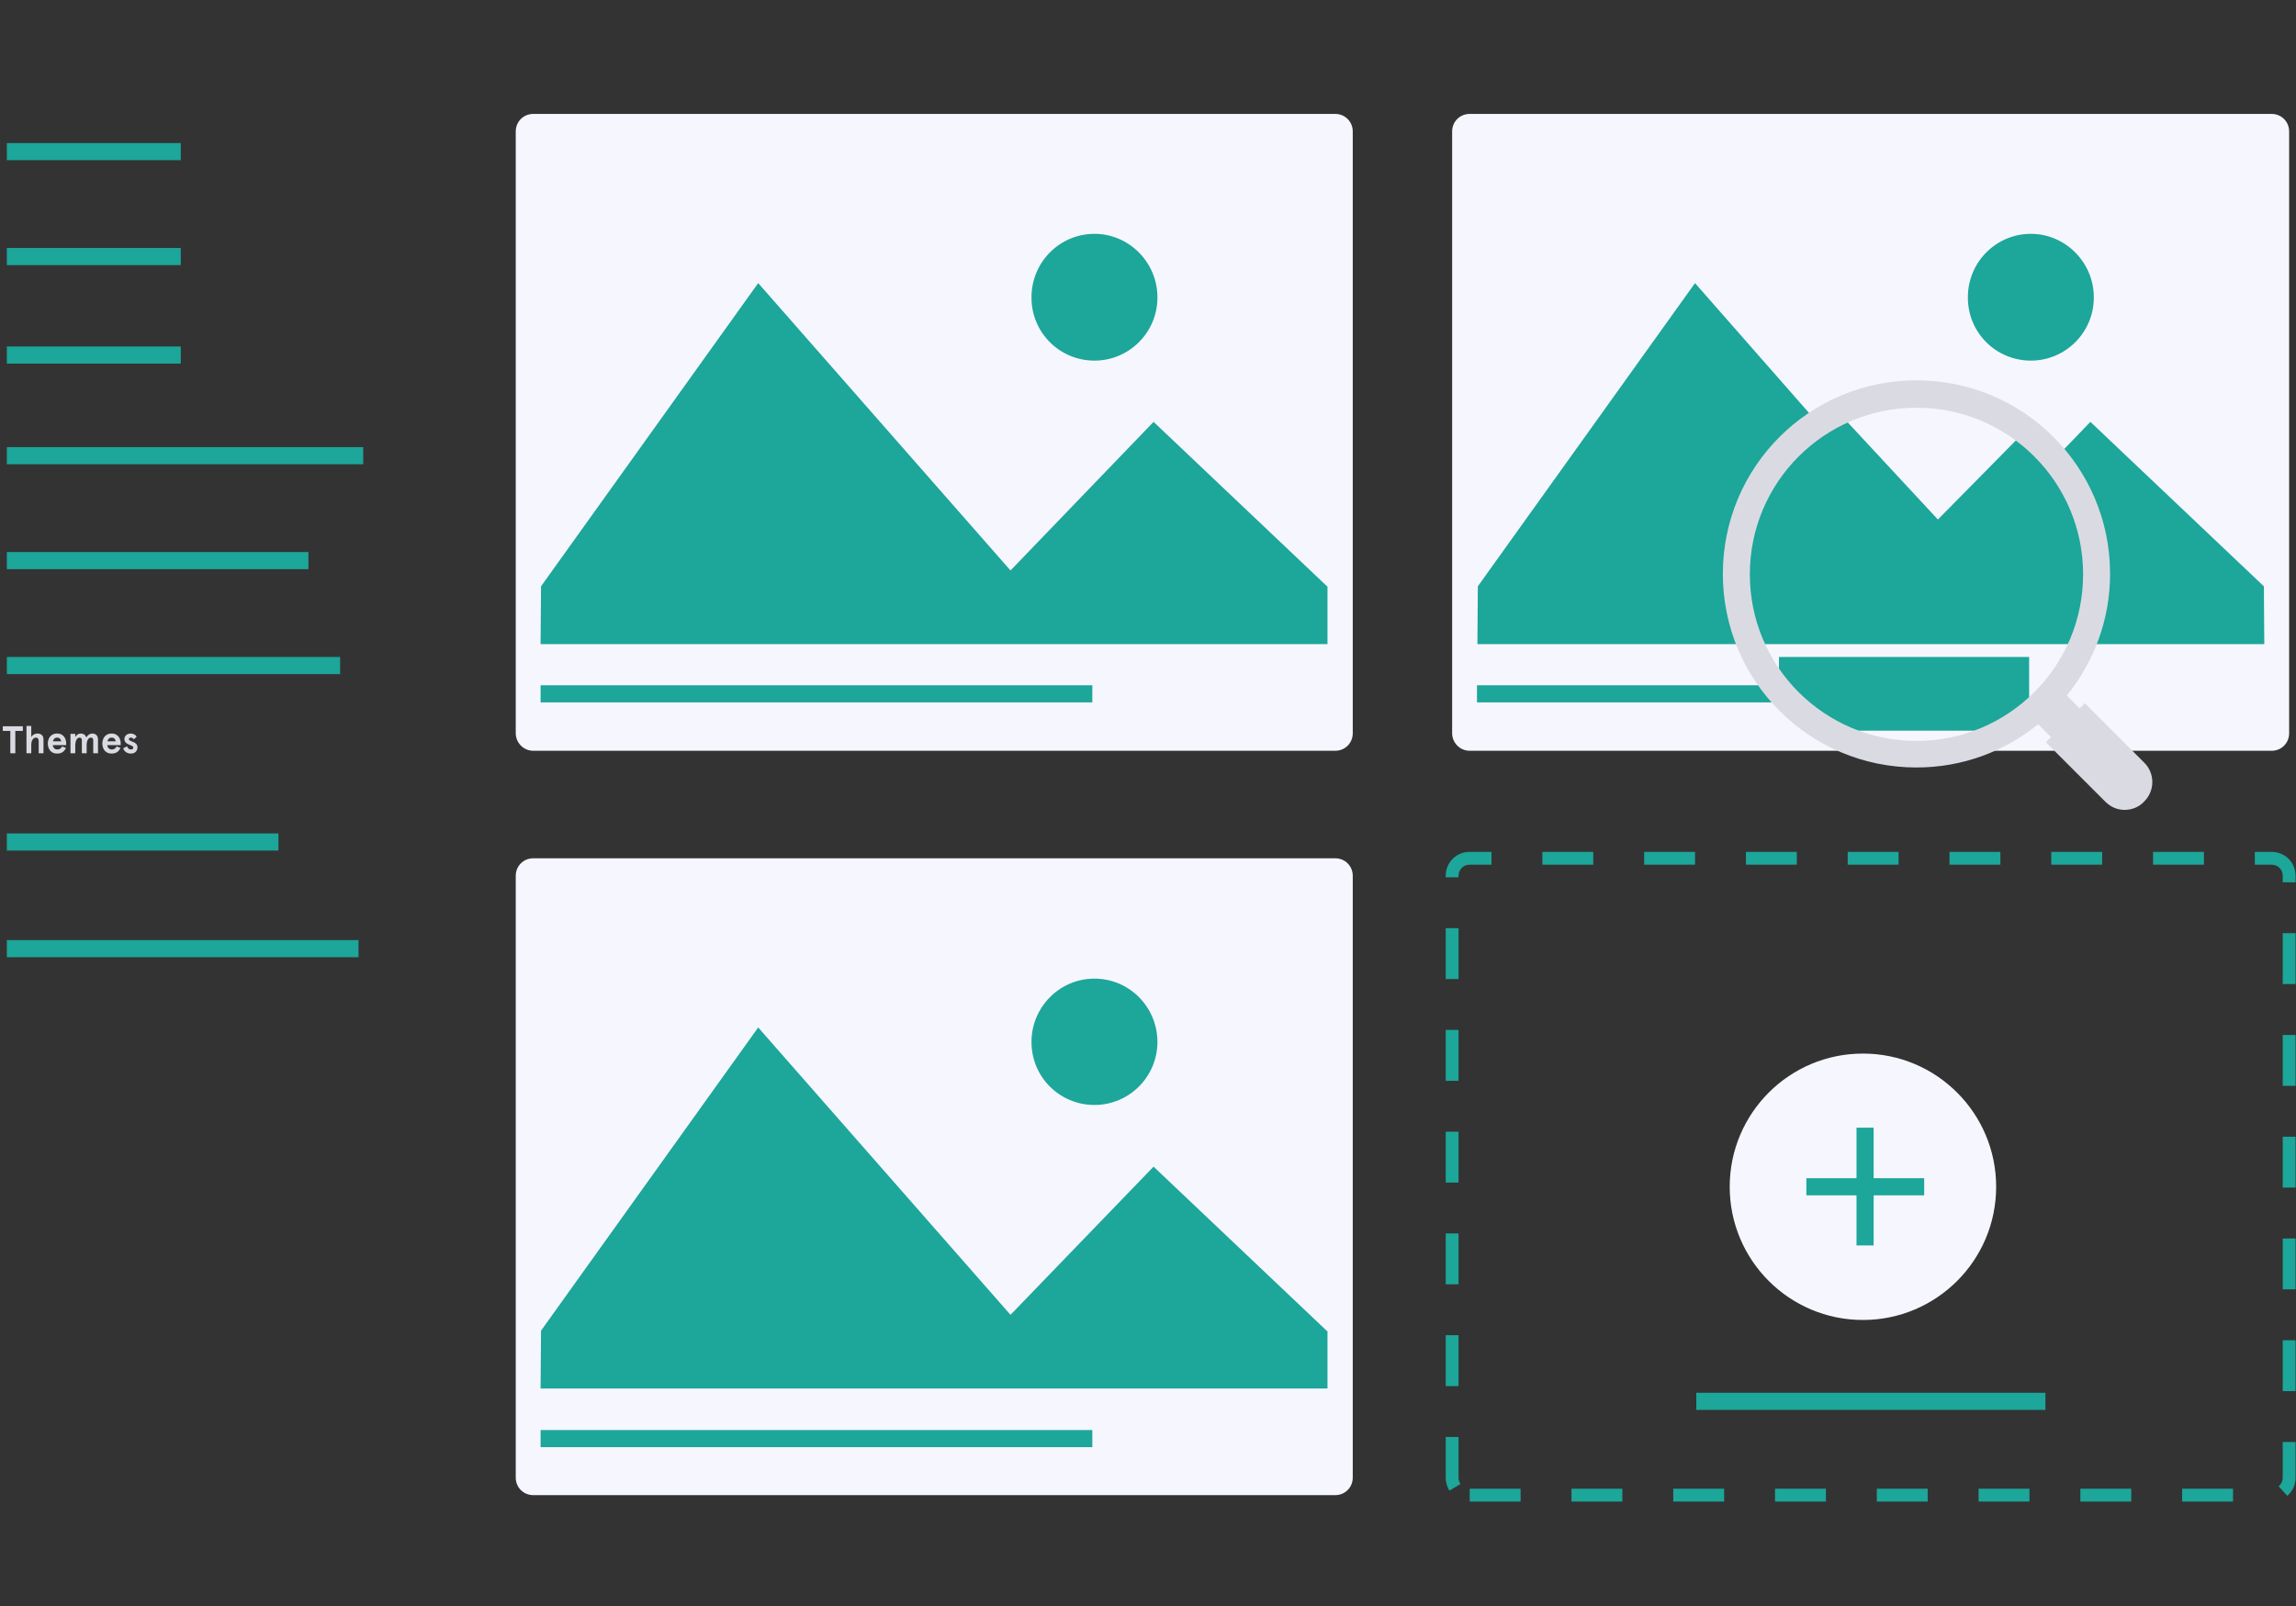 <svg width="536" height="375" viewBox="0 0 536 375" fill="none" xmlns="http://www.w3.org/2000/svg">
<rect x="0" y="0" width="536" height="375" fill="#333333" stroke="none"/>
<path d="M124.5 175.3H311.7C314 175.3 315.8 173.5 315.8 171.2V30.7C315.8 28.4 314 26.6 311.7 26.6H124.5C122.2 26.6 120.4 28.4 120.4 30.7V171.2C120.4 173.4 122.2 175.3 124.5 175.3Z" fill="#F6F6FF"/>
<path d="M126.201 164H255.001V160H126.201V164Z" fill="#1DA69A"/>
<path d="M255.501 54.7C247.401 54.7 240.801 61.3 240.801 69.5C240.801 77.7 247.401 84.2 255.501 84.2C263.601 84.2 270.201 77.6 270.201 69.5C270.201 61.3 263.601 54.7 255.501 54.7ZM255.501 54.7C247.401 54.7 240.801 61.3 240.801 69.5C240.801 77.7 247.401 84.2 255.501 84.2C263.601 84.2 270.201 77.6 270.201 69.5C270.201 61.3 263.601 54.7 255.501 54.7ZM309.801 136.9L269.301 98.5L235.901 133.2L177.001 66.1L126.301 136.9L126.201 150.4H309.901V136.9H309.801ZM270.201 69.4C270.201 61.3 263.601 54.6 255.501 54.6C247.401 54.6 240.801 61.2 240.801 69.4C240.801 77.6 247.401 84.1 255.501 84.1C263.601 84.2 270.201 77.6 270.201 69.4Z" fill="#1DA69A"/>
<path d="M2.407 170.659H0.652V169.579H5.332V170.659H3.577V175.879H2.407V170.659ZM6.181 169.507H7.297V172.072C7.447 171.832 7.645 171.64 7.891 171.496C8.143 171.346 8.425 171.271 8.737 171.271C9.175 171.271 9.52 171.388 9.772 171.622C10.024 171.85 10.15 172.189 10.15 172.639V175.879H9.034V173.035C9.034 172.759 8.977 172.555 8.863 172.423C8.755 172.291 8.587 172.225 8.359 172.225C8.179 172.225 8.008 172.288 7.846 172.414C7.684 172.54 7.552 172.732 7.45 172.99C7.348 173.248 7.297 173.572 7.297 173.962V175.879H6.181V169.507ZM13.336 175.951C12.844 175.951 12.433 175.837 12.103 175.609C11.779 175.375 11.539 175.081 11.383 174.727C11.233 174.367 11.158 173.995 11.158 173.611C11.158 173.227 11.233 172.858 11.383 172.504C11.539 172.144 11.779 171.85 12.103 171.622C12.433 171.388 12.844 171.271 13.336 171.271C13.81 171.271 14.206 171.385 14.524 171.613C14.842 171.835 15.076 172.117 15.226 172.459C15.376 172.801 15.451 173.152 15.451 173.512V173.971H12.328C12.34 174.247 12.439 174.487 12.625 174.691C12.817 174.895 13.075 174.997 13.399 174.997C13.651 174.997 13.861 174.94 14.029 174.826C14.203 174.712 14.359 174.535 14.497 174.295L15.397 174.628C15.211 175.054 14.95 175.381 14.614 175.609C14.284 175.837 13.858 175.951 13.336 175.951ZM14.308 173.089C14.254 172.837 14.146 172.63 13.984 172.468C13.828 172.306 13.612 172.225 13.336 172.225C13.072 172.225 12.853 172.309 12.679 172.477C12.505 172.645 12.397 172.849 12.355 173.089H14.308ZM16.455 171.343H17.571V172.072C17.745 171.808 17.934 171.61 18.138 171.478C18.348 171.34 18.594 171.271 18.876 171.271C19.17 171.271 19.431 171.349 19.659 171.505C19.887 171.661 20.049 171.895 20.145 172.207C20.307 171.913 20.508 171.685 20.748 171.523C20.994 171.355 21.255 171.271 21.531 171.271C21.951 171.271 22.281 171.394 22.521 171.64C22.761 171.886 22.881 172.228 22.881 172.666V175.879H21.765V172.855C21.765 172.435 21.579 172.225 21.207 172.225C20.919 172.225 20.682 172.387 20.496 172.711C20.316 173.035 20.226 173.503 20.226 174.115V175.879H19.11V172.855C19.11 172.435 18.924 172.225 18.552 172.225C18.264 172.225 18.027 172.396 17.841 172.738C17.661 173.074 17.571 173.566 17.571 174.214V175.879H16.455V171.343ZM26.063 175.951C25.571 175.951 25.16 175.837 24.83 175.609C24.506 175.375 24.266 175.081 24.11 174.727C23.96 174.367 23.885 173.995 23.885 173.611C23.885 173.227 23.96 172.858 24.11 172.504C24.266 172.144 24.506 171.85 24.83 171.622C25.16 171.388 25.571 171.271 26.063 171.271C26.537 171.271 26.933 171.385 27.251 171.613C27.569 171.835 27.803 172.117 27.953 172.459C28.103 172.801 28.178 173.152 28.178 173.512V173.971H25.055C25.067 174.247 25.166 174.487 25.352 174.691C25.544 174.895 25.802 174.997 26.126 174.997C26.378 174.997 26.588 174.94 26.756 174.826C26.93 174.712 27.086 174.535 27.224 174.295L28.124 174.628C27.938 175.054 27.677 175.381 27.341 175.609C27.011 175.837 26.585 175.951 26.063 175.951ZM27.035 173.089C26.981 172.837 26.873 172.63 26.711 172.468C26.555 172.306 26.339 172.225 26.063 172.225C25.799 172.225 25.58 172.309 25.406 172.477C25.232 172.645 25.124 172.849 25.082 173.089H27.035ZM30.561 175.951C30.093 175.951 29.7 175.831 29.382 175.591C29.07 175.351 28.863 175.063 28.761 174.727L29.652 174.25C29.736 174.484 29.853 174.667 30.003 174.799C30.159 174.931 30.342 174.997 30.552 174.997C30.714 174.997 30.849 174.964 30.957 174.898C31.065 174.826 31.119 174.712 31.119 174.556C31.119 174.418 31.053 174.307 30.921 174.223C30.795 174.133 30.597 174.04 30.327 173.944C30.285 173.932 30.222 173.908 30.138 173.872C29.79 173.734 29.52 173.56 29.328 173.35C29.136 173.14 29.04 172.87 29.04 172.54C29.04 172.306 29.103 172.093 29.229 171.901C29.355 171.709 29.526 171.556 29.742 171.442C29.964 171.328 30.213 171.271 30.489 171.271C30.795 171.271 31.074 171.337 31.326 171.469C31.578 171.595 31.773 171.775 31.911 172.009L31.245 172.621C31.065 172.357 30.822 172.225 30.516 172.225C30.396 172.225 30.291 172.258 30.201 172.324C30.117 172.384 30.075 172.465 30.075 172.567C30.075 172.675 30.138 172.777 30.264 172.873C30.39 172.963 30.636 173.074 31.002 173.206C31.35 173.332 31.617 173.497 31.803 173.701C31.995 173.905 32.091 174.166 32.091 174.484C32.091 174.928 31.95 175.285 31.668 175.555C31.386 175.819 31.017 175.951 30.561 175.951Z" fill="#dadbe2"/>
<path d="M343.1 175.3H530.3C532.6 175.3 534.4 173.5 534.4 171.2V30.7C534.4 28.4 532.6 26.6 530.3 26.6H343.1C340.8 26.6 339 28.4 339 30.7V171.2C339 173.4 340.8 175.3 343.1 175.3Z" fill="#F6F6FF"/>
<path d="M344.801 164H473.601V160H344.801V164Z" fill="#1DA69A"/>
<path d="M474.1 54.7C466 54.7 459.4 61.3 459.4 69.5C459.4 77.7 466 84.2 474.1 84.2C482.2 84.2 488.8 77.6 488.8 69.5C488.8 61.3 482.2 54.7 474.1 54.7ZM474.1 54.7C466 54.7 459.4 61.3 459.4 69.5C459.4 77.7 466 84.2 474.1 84.2C482.2 84.2 488.8 77.6 488.8 69.5C488.8 61.3 482.2 54.7 474.1 54.7ZM528.5 136.9L488 98.5L454.6 133.2L395.7 66.1L345 136.9L344.9 150.4H528.6L528.5 136.9ZM488.8 69.4C488.8 61.3 482.2 54.6 474.1 54.6C466 54.6 459.4 61.2 459.4 69.4C459.4 77.6 466 84.1 474.1 84.1C482.2 84.2 488.8 77.6 488.8 69.4Z" fill="#1DA69A"/>
<path d="M124.5 349.1H311.7C314 349.1 315.8 347.3 315.8 345V204.5C315.8 202.2 314 200.4 311.7 200.4H124.5C122.2 200.4 120.4 202.2 120.4 204.5V345C120.4 347.3 122.2 349.1 124.5 349.1Z" fill="#F6F6FF"/>
<path d="M126.201 337.9H255.001V333.9H126.201V337.9Z" fill="#1DA69A"/>
<path d="M255.501 228.5C247.401 228.5 240.801 235.1 240.801 243.3C240.801 251.5 247.401 258 255.501 258C263.601 258 270.201 251.4 270.201 243.3C270.201 235.1 263.601 228.5 255.501 228.5ZM255.501 228.5C247.401 228.5 240.801 235.1 240.801 243.3C240.801 251.5 247.401 258 255.501 258C263.601 258 270.201 251.4 270.201 243.3C270.201 235.1 263.601 228.5 255.501 228.5ZM309.801 310.8L269.301 272.4L235.901 307L177.001 239.9L126.301 310.7L126.201 324.2H309.901V310.8H309.801ZM270.201 243.3C270.201 235.2 263.601 228.5 255.501 228.5C247.401 228.5 240.801 235.1 240.801 243.3C240.801 251.5 247.401 258 255.501 258C263.601 258 270.201 251.4 270.201 243.3Z" fill="#1DA69A"/>
<path d="M343.1 349.1H530.3C532.6 349.1 534.4 347.3 534.4 345V204.5C534.4 202.2 532.6 200.4 530.3 200.4H343.1C340.8 200.4 339 202.2 339 204.5V345C339 347.3 340.8 349.1 343.1 349.1Z" stroke="#1DA69A" stroke-width="3" stroke-miterlimit="10" stroke-dasharray="11.88 11.88"/>
<path d="M396 329.2H477.5V325.2H396V329.2Z" fill="#1DA69A"/>
<path d="M434.901 308.2C452.077 308.2 466.001 294.276 466.001 277.1C466.001 259.924 452.077 246 434.901 246C417.725 246 403.801 259.924 403.801 277.1C403.801 294.276 417.725 308.2 434.901 308.2Z" fill="#F6F6FF"/>
<path d="M433.4 263.3V290.8H437.4V263.3H433.4Z" fill="#1DA69A"/>
<path d="M449.199 275.1H421.699V279.1H449.199V275.1Z" fill="#1DA69A"/>
<path d="M422.501 170.6H471.301L473.701 165.8V153.4H415.301V158L422.501 170.6Z" fill="#1DA69A"/>
<path d="M481.601 107.7L454.301 136.7L423.301 100.1L429.101 96.2L452.401 121.3L473.301 100.1L481.601 107.7Z" fill="#1DA69A"/>
<path d="M500.599 178.1L486.699 164.2L485.499 165.4L482.499 162.4C488.799 154.6 492.599 144.7 492.599 134C492.599 109 472.399 88.8 447.399 88.8C422.399 88.8 402.199 109 402.199 134C402.199 159 422.399 179.2 447.399 179.2C458.199 179.2 468.099 175.4 475.799 169.1L478.799 172.1L477.599 173.3L491.499 187.2C492.799 188.5 494.399 189.1 495.999 189.1C497.599 189.1 499.299 188.5 500.499 187.2C503.099 184.7 503.099 180.6 500.599 178.1ZM447.399 173C425.899 173 408.499 155.6 408.499 134.1C408.499 112.6 425.899 95.2 447.399 95.2C468.899 95.2 486.299 112.6 486.299 134.1C486.299 155.6 468.899 173 447.399 173Z" fill="#dadbe2"/>
<path d="M1.6 37.4H42.2V33.4H1.6V37.4Z" fill="#1DA69A"/>
<path d="M1.6 61.9H42.2V57.9H1.6V61.9Z" fill="#1DA69A"/>
<path d="M1.6 84.9H42.2V80.9H1.6V84.9Z" fill="#1DA69A"/>
<path d="M1.6 108.4H84.8V104.4H1.6V108.4Z" fill="#1DA69A"/>
<path d="M1.6 132.9H72V128.9H1.6V132.9Z" fill="#1DA69A"/>
<path d="M1.6 157.4H79.4V153.4H1.6V157.4Z" fill="#1DA69A"/>
<path d="M1.6 198.6H65V194.6H1.6V198.6Z" fill="#1DA69A"/>
<path d="M1.6 223.5H83.7V219.5H1.6V223.5Z" fill="#1DA69A"/>
</svg>
